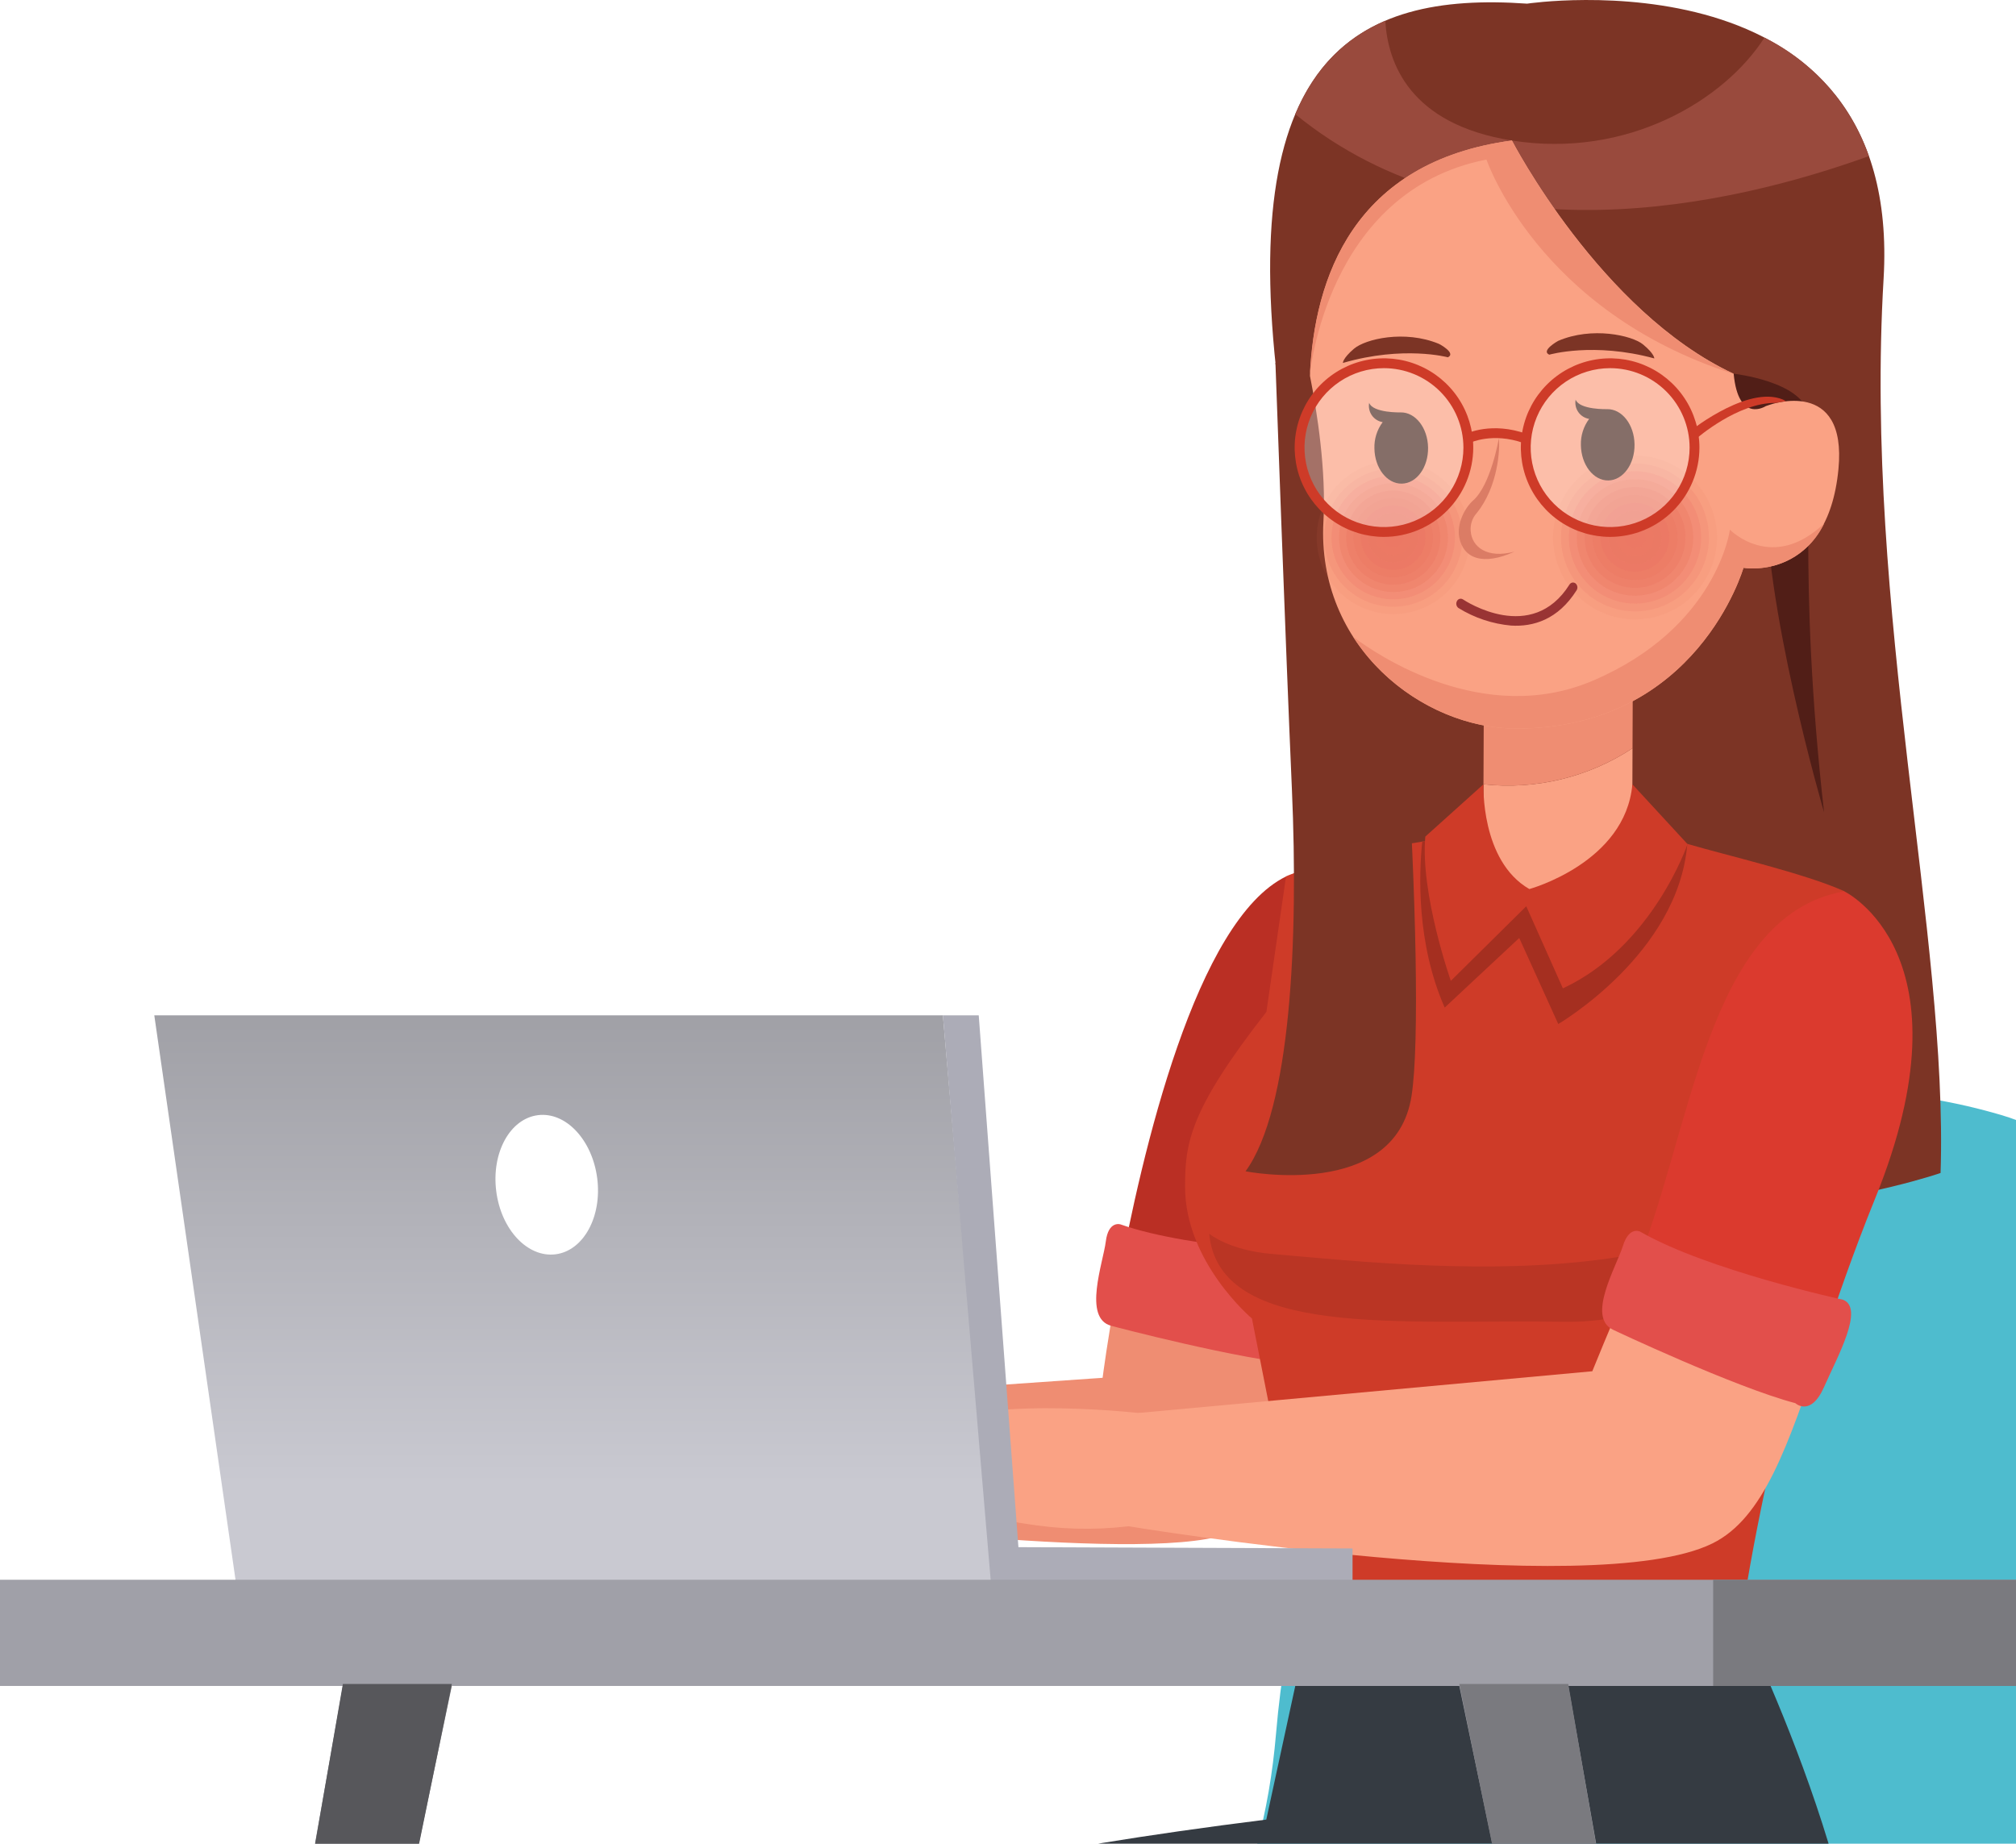 <svg width="410" height="375" viewBox="0 0 410 375" fill="none" xmlns="http://www.w3.org/2000/svg">
<path d="M163.1 454.182C163.403 453.768 163.738 453.377 164.1 453.012C169.68 447.362 178.92 448.012 185.93 445.882C210.29 438.552 233.93 421.112 246.81 397.592C254.24 384.052 258.18 368.332 259.5 352.732C267.5 258.812 333.5 205.222 406.99 226.792C481.9 248.792 461.81 459.462 359.16 481.882C321.57 490.092 282.87 493.742 244.59 490.662C219.59 488.662 190.81 484.932 169.59 469.312C164.84 465.852 159.18 459.672 163.1 454.182Z" fill="#4EBCCE"/>
<path d="M163.26 284.592C163.26 284.592 166.1 288.432 166.08 296.392C166.08 302.182 164.49 307.782 163.16 308.292C156.357 309.682 149.403 310.189 142.47 309.802C130.38 309.232 130.34 308.642 126.69 309.932C123.04 311.222 120.46 317.072 116.16 318.452C108.09 321.052 98.3 313.012 98.3 313.012C98.3 313.012 107.64 301.462 120.3 294.292C132.96 287.122 163.26 284.592 163.26 284.592Z" fill="#EF8D72"/>
<path d="M227.31 261.072C225.24 272.422 224.24 280.242 224.24 280.242L161.79 284.592C149.28 297.592 160.9 308.662 160.9 308.662C160.9 308.662 236.58 318.712 250.9 311.422C255.33 309.172 259.81 292.072 264.03 269.952L227.31 261.072Z" fill="#EF8D72"/>
<path d="M270.57 231.402C276.49 193.402 261.57 178.262 261.57 178.262C243.31 187.132 232.26 234.072 227.33 261.072L264.06 269.952C266.31 258.052 268.46 244.672 270.57 231.402Z" fill="#BA2F24"/>
<path d="M265.16 277.602C265.16 277.602 268.74 279.893 270.31 273.293C271.88 266.693 275.5 256.063 270.89 255.153C270.89 255.153 242.61 254.233 227.89 249.043C227.89 249.043 225.43 248.203 224.89 252.513C224.35 256.823 220.18 268.143 225.99 269.663C225.97 269.673 252.4 276.672 265.16 277.602Z" fill="#E24F4B"/>
<path d="M310.57 0.743C310.57 0.743 387.07 -10.757 383.07 56.743C379.07 124.243 396.24 190.583 394.66 238.583C394.66 238.583 337.75 258.583 266.41 238.583C266.41 238.583 268.82 145.513 260.28 81.293C251.07 11.993 275.23 -1.757 310.57 0.743Z" fill="url(#paint0_linear_1253_10570)"/>
<path d="M343.25 171.672C343.25 171.672 325.09 167.622 315.09 167.512C305.09 167.402 289.81 171.082 289.81 171.082C270.81 174.082 261.55 178.242 261.55 178.242L257.55 205.822C241.87 225.892 241.01 232.512 241.01 241.392C241.01 256.762 254.61 268.182 254.61 268.182L266.53 328.542C318.67 348.812 354.08 329.702 354.08 329.702C359.87 290.312 375.08 239.812 375.08 239.812V181.272C367.07 177.672 351.38 174.042 343.25 171.672Z" fill="#CE3B28"/>
<path opacity="0.2" d="M293.81 204.944L308.97 190.784L316.91 208.284C316.91 208.284 341.33 194.024 343.15 171.684C342.06 171.444 324.75 167.634 315.07 167.534C305.07 167.424 289.8 171.103 289.8 171.103L289.24 171.254C288.57 177.774 288.05 191.834 293.81 204.944Z" fill="black"/>
<path d="M301.7 159.523L301.6 184.273L331.89 184.393L332.01 152.193C323.068 158.091 312.348 160.684 301.7 159.523Z" fill="#FAA284"/>
<path d="M332.01 152.193L332.11 127.393L301.83 127.273L301.7 159.523C312.349 160.684 323.069 158.091 332.01 152.193Z" fill="#EF8D72"/>
<path d="M301.7 159.523C301.7 159.523 301.07 175.093 311.03 180.833C311.03 180.833 330.58 175.493 331.98 159.523L343.2 171.693C343.2 171.693 336.1 192.533 317.85 201.033L310.4 184.333L295.06 199.503C295.06 199.503 288.83 181.793 289.87 170.163L301.7 159.523Z" fill="#CE3B28"/>
<path opacity="0.1" d="M245.91 250.933C245.91 250.933 249.91 254.283 258.47 255.033C275.85 256.533 304.35 259.653 329.47 255.613C340.01 253.923 347.76 248.613 355.7 242.373C355.7 242.373 350.97 269.373 317.94 268.843C284.91 268.313 247.98 272.363 245.91 250.933Z" fill="black"/>
<path d="M354.13 329.732C354.13 329.732 387.04 396.462 376.95 427.852C366.86 459.242 351.78 474.242 189.15 462.242C189.15 462.242 135.8 450.242 156.92 396.242C156.92 396.242 156.53 382.742 257.53 370.102L266.53 328.582L354.13 329.732Z" fill="#353B42"/>
<path d="M233.14 287.562C233.14 287.562 235.85 291.212 235.8 298.652C235.8 304.442 233.36 309.712 231.99 310.102C225.012 311.176 217.915 311.234 210.92 310.272C198.92 308.692 199.58 306.922 195.84 307.912C192.1 308.902 187.22 312.632 182.84 313.662C174.59 315.572 165.5 306.752 165.5 306.752C165.5 306.752 175.77 296.012 188.94 289.922C202.11 283.832 233.14 287.562 233.14 287.562Z" fill="#FAA284"/>
<path d="M323.83 278.912L231.57 287.392C218.02 299.462 229.57 310.452 229.57 310.452C229.57 310.452 323.78 325.992 348.26 313.932C358.66 308.812 363.59 294.212 370.45 273.932L332.3 258.762C327.19 270.552 323.83 278.912 323.83 278.912Z" fill="#FAA284"/>
<path d="M375.07 181.293C346.74 186.293 343.99 231.503 332.28 258.723L370.43 273.893C373.43 264.893 376.89 254.763 381.33 243.833C401.57 194.013 375.07 181.293 375.07 181.293Z" fill="#DB3A2E"/>
<path d="M365.12 285.402C365.12 285.402 368.23 288.312 370.97 282.102C373.71 275.892 379.2 266.102 374.84 264.372C374.84 264.372 347.19 258.372 333.62 250.542C333.62 250.542 331.35 249.262 330.06 253.412C328.77 257.562 322.59 267.922 328.06 270.472C328.03 270.472 352.75 282.142 365.12 285.402Z" fill="#E24F4B"/>
<path d="M352.581 76.012C352.581 76.012 366.58 77.582 367.74 84.242C368.9 90.902 365.53 117.242 370.97 165.242C370.97 165.242 358.401 122.522 359.071 97.722C359.071 97.722 352.131 84.372 352.581 76.012Z" fill="#511E17"/>
<path d="M380.08 31.753C376.422 21.252 368.797 12.601 358.84 7.653C350.71 20.393 330.93 32.303 307.49 28.582C286.68 25.282 282.23 12.803 281.73 4.223C273.78 7.613 267.48 13.583 263.42 23.223C300.77 53.673 352.17 41.833 380.08 31.753Z" fill="#994A3D"/>
<path d="M259.389 73.812C259.389 73.812 261.46 131.542 262.74 160.582C264.07 190.992 262.55 225.582 253.31 238.242C253.31 238.242 283.74 244.242 287.07 222.912C290.4 201.582 283.93 99.562 277.75 72.912L259.389 73.812Z" fill="#7C3425"/>
<path d="M359.91 82.332L359.11 82.602C359.11 82.602 353.54 86.242 352.58 76.012C325.5 63.392 307.49 28.582 307.49 28.582C275.23 32.912 267.29 56.582 266.41 76.452C267.89 83.882 269.72 95.762 269.15 106.012C267.72 131.572 289.28 148.222 308.43 148.192C345.22 148.192 354.57 115.492 354.57 115.492C354.57 115.492 371.68 118.412 373.89 95.432C375.7 76.672 359.91 82.332 359.91 82.332Z" fill="#FAA284"/>
<g opacity="0.9">
<path opacity="0.09" d="M286.24 94.052C289.266 94.624 292.054 96.081 294.253 98.238C296.451 100.395 297.96 103.156 298.589 106.17C299.218 109.185 298.939 112.319 297.787 115.175C296.635 118.031 294.662 120.482 292.117 122.217C289.573 123.951 286.571 124.892 283.491 124.921C280.411 124.949 277.393 124.064 274.816 122.376C272.24 120.689 270.222 118.275 269.017 115.441C267.813 112.606 267.476 109.478 268.05 106.452C268.818 102.396 271.166 98.812 274.577 96.486C277.988 94.161 282.183 93.285 286.24 94.052Z" fill="#EA7460"/>
<path opacity="0.18" d="M285.959 95.533C288.695 96.049 291.216 97.364 293.203 99.313C295.191 101.262 296.555 103.757 297.125 106.482C297.694 109.206 297.442 112.039 296.401 114.62C295.36 117.202 293.577 119.417 291.277 120.985C288.977 122.553 286.264 123.403 283.48 123.428C280.697 123.454 277.968 122.653 275.64 121.127C273.312 119.601 271.489 117.419 270.401 114.857C269.313 112.295 269.01 109.467 269.53 106.733C270.225 103.07 272.347 99.833 275.427 97.733C278.508 95.633 282.296 94.842 285.959 95.533Z" fill="#EA7460"/>
<path opacity="0.27" d="M285.69 97.003C288.13 97.468 290.377 98.645 292.148 100.387C293.918 102.128 295.133 104.356 295.638 106.788C296.143 109.219 295.916 111.746 294.985 114.049C294.054 116.352 292.461 118.327 290.408 119.724C288.355 121.122 285.934 121.879 283.45 121.901C280.967 121.923 278.532 121.208 276.455 119.846C274.378 118.485 272.751 116.538 271.78 114.252C270.809 111.966 270.537 109.444 271 107.003C271.623 103.73 273.52 100.837 276.275 98.962C279.029 97.087 282.416 96.382 285.69 97.003Z" fill="#EA7460"/>
<path opacity="0.36" d="M285.46 98.473C287.611 98.881 289.592 99.918 291.154 101.451C292.716 102.985 293.788 104.948 294.234 107.091C294.681 109.234 294.482 111.462 293.663 113.492C292.844 115.522 291.441 117.264 289.632 118.497C287.823 119.73 285.689 120.398 283.5 120.419C281.311 120.439 279.165 119.81 277.334 118.611C275.502 117.412 274.067 115.696 273.21 113.682C272.353 111.667 272.113 109.444 272.52 107.293C272.79 105.864 273.339 104.502 274.136 103.286C274.932 102.069 275.961 101.021 277.162 100.202C278.364 99.383 279.715 98.809 281.139 98.512C282.563 98.215 284.031 98.202 285.46 98.473Z" fill="#EA7460"/>
<path opacity="0.45" d="M285.129 99.953C286.989 100.305 288.703 101.2 290.054 102.526C291.405 103.852 292.333 105.549 292.719 107.402C293.106 109.255 292.935 111.181 292.227 112.937C291.518 114.692 290.305 116.199 288.741 117.265C287.177 118.331 285.332 118.909 283.439 118.926C281.546 118.944 279.69 118.399 278.107 117.362C276.523 116.324 275.283 114.841 274.543 113.098C273.803 111.356 273.596 109.433 273.949 107.573C274.182 106.338 274.656 105.162 275.344 104.11C276.032 103.059 276.921 102.153 277.959 101.446C278.998 100.738 280.165 100.242 281.395 99.986C282.626 99.73 283.894 99.719 285.129 99.953Z" fill="#EA7460"/>
<path opacity="0.55" d="M284.85 101.422C286.418 101.719 287.863 102.474 289.002 103.592C290.141 104.71 290.923 106.14 291.249 107.703C291.575 109.265 291.431 110.889 290.834 112.369C290.237 113.85 289.214 115.119 287.896 116.019C286.577 116.918 285.021 117.406 283.425 117.421C281.829 117.436 280.265 116.977 278.93 116.103C277.594 115.229 276.548 113.979 275.923 112.51C275.298 111.041 275.123 109.42 275.42 107.852C275.617 106.81 276.017 105.818 276.597 104.931C277.178 104.044 277.927 103.281 278.803 102.684C279.679 102.087 280.663 101.668 281.701 101.451C282.738 101.235 283.808 101.225 284.85 101.422Z" fill="#EA7460"/>
<path opacity="0.64" d="M284.57 102.893C285.846 103.135 287.022 103.75 287.949 104.661C288.876 105.572 289.512 106.737 289.777 108.009C290.041 109.281 289.923 110.603 289.436 111.808C288.95 113.013 288.116 114.046 287.042 114.778C285.968 115.509 284.702 115.906 283.402 115.917C282.103 115.928 280.829 115.554 279.743 114.842C278.656 114.13 277.805 113.111 277.297 111.915C276.789 110.719 276.647 109.399 276.89 108.123C277.05 107.275 277.377 106.467 277.85 105.746C278.323 105.024 278.933 104.403 279.646 103.917C280.36 103.431 281.162 103.091 282.006 102.915C282.851 102.739 283.722 102.732 284.57 102.893Z" fill="#EA7460"/>
<path opacity="0.73" d="M284.289 104.363C285.275 104.552 286.183 105.029 286.897 105.735C287.611 106.44 288.099 107.342 288.301 108.325C288.502 109.308 288.407 110.329 288.027 111.259C287.648 112.188 287.001 112.984 286.169 113.545C285.337 114.106 284.357 114.408 283.353 114.412C282.349 114.415 281.367 114.121 280.53 113.566C279.694 113.011 279.041 112.221 278.655 111.294C278.268 110.368 278.165 109.347 278.359 108.363C278.62 107.049 279.39 105.891 280.501 105.142C281.612 104.393 282.973 104.113 284.289 104.363Z" fill="#EA7460"/>
<path opacity="0.82" d="M284.01 105.843C284.704 105.974 285.343 106.308 285.847 106.803C286.351 107.298 286.697 107.931 286.841 108.622C286.986 109.314 286.921 110.032 286.657 110.687C286.393 111.342 285.94 111.904 285.356 112.302C284.772 112.699 284.084 112.915 283.377 112.921C282.671 112.927 281.979 112.724 281.388 112.336C280.798 111.949 280.335 111.395 280.06 110.745C279.784 110.094 279.707 109.377 279.839 108.683C279.926 108.222 280.102 107.783 280.359 107.391C280.615 106.999 280.947 106.661 281.335 106.397C281.722 106.133 282.158 105.948 282.617 105.853C283.076 105.758 283.549 105.755 284.01 105.843Z" fill="#EA7460"/>
<path opacity="0.91" d="M283.729 107.313C284.131 107.39 284.502 107.584 284.794 107.87C285.086 108.157 285.286 108.524 285.37 108.925C285.453 109.326 285.416 109.742 285.263 110.122C285.11 110.501 284.848 110.827 284.51 111.057C284.171 111.288 283.772 111.413 283.363 111.417C282.954 111.421 282.552 111.303 282.21 111.079C281.867 110.855 281.599 110.535 281.439 110.158C281.278 109.781 281.233 109.366 281.309 108.963C281.359 108.696 281.46 108.44 281.609 108.212C281.757 107.983 281.95 107.787 282.175 107.633C282.4 107.48 282.653 107.373 282.92 107.318C283.187 107.263 283.462 107.261 283.729 107.313Z" fill="#EA7460"/>
<path opacity="0.9" d="M283.909 109.452C283.895 109.526 283.867 109.597 283.826 109.66C283.785 109.724 283.732 109.778 283.669 109.821C283.607 109.864 283.537 109.894 283.463 109.909C283.39 109.925 283.313 109.926 283.239 109.912C283.165 109.898 283.094 109.87 283.031 109.829C282.968 109.788 282.913 109.735 282.87 109.672C282.828 109.61 282.798 109.54 282.782 109.466C282.766 109.393 282.765 109.316 282.779 109.242C282.808 109.093 282.895 108.961 283.02 108.875C283.146 108.789 283.3 108.756 283.449 108.782C283.598 108.811 283.73 108.898 283.816 109.023C283.902 109.149 283.936 109.303 283.909 109.452Z" fill="#EA7460"/>
</g>
<g opacity="0.9">
<path opacity="0.09" d="M335.62 92.941C338.86 93.555 341.845 95.115 344.197 97.424C346.55 99.734 348.165 102.689 348.838 105.917C349.512 109.144 349.213 112.499 347.979 115.556C346.746 118.614 344.634 121.237 341.91 123.094C339.185 124.951 335.972 125.959 332.675 125.99C329.378 126.02 326.146 125.073 323.388 123.267C320.63 121.461 318.469 118.877 317.179 115.843C315.889 112.809 315.527 109.461 316.14 106.221C316.547 104.07 317.374 102.02 318.573 100.189C319.773 98.357 321.321 96.78 323.13 95.546C324.939 94.313 326.973 93.449 329.116 93.002C331.259 92.555 333.469 92.534 335.62 92.941Z" fill="#EA7460"/>
<path opacity="0.18" d="M335.32 94.522C338.246 95.078 340.941 96.489 343.064 98.576C345.188 100.664 346.646 103.334 347.252 106.249C347.859 109.165 347.588 112.194 346.473 114.956C345.358 117.717 343.45 120.086 340.989 121.763C338.528 123.44 335.625 124.349 332.647 124.377C329.67 124.404 326.751 123.549 324.259 121.917C321.768 120.286 319.816 117.953 318.65 115.213C317.484 112.473 317.157 109.449 317.71 106.522C318.076 104.577 318.822 102.723 319.906 101.066C320.99 99.41 322.39 97.984 324.025 96.869C325.661 95.754 327.501 94.973 329.439 94.57C331.377 94.168 333.376 94.151 335.32 94.522Z" fill="#EA7460"/>
<path opacity="0.27" d="M335.02 96.092C337.635 96.587 340.045 97.847 341.945 99.711C343.844 101.576 345.149 103.961 345.693 106.567C346.236 109.173 345.996 111.881 345 114.35C344.005 116.818 342.3 118.937 340.102 120.437C337.903 121.937 335.308 122.751 332.647 122.777C329.985 122.802 327.375 122.039 325.148 120.581C322.92 119.124 321.175 117.039 320.132 114.59C319.09 112.141 318.797 109.438 319.29 106.822C319.618 105.085 320.285 103.429 321.253 101.949C322.221 100.469 323.471 99.195 324.932 98.198C326.392 97.202 328.035 96.503 329.766 96.141C331.497 95.78 333.283 95.763 335.02 96.092Z" fill="#EA7460"/>
<path opacity="0.36" d="M334.72 97.672C337.022 98.109 339.144 99.218 340.816 100.86C342.488 102.502 343.636 104.603 344.114 106.897C344.592 109.192 344.379 111.576 343.502 113.749C342.625 115.923 341.124 117.787 339.187 119.107C337.251 120.427 334.966 121.143 332.623 121.165C330.279 121.186 327.982 120.513 326.021 119.229C324.061 117.945 322.525 116.109 321.608 113.952C320.691 111.795 320.434 109.415 320.87 107.112C321.456 104.025 323.245 101.297 325.842 99.527C328.438 97.757 331.632 97.09 334.72 97.672Z" fill="#EA7460"/>
<path opacity="0.45" d="M334.46 99.251C336.45 99.633 338.283 100.595 339.726 102.018C341.169 103.44 342.158 105.258 342.569 107.242C342.979 109.227 342.792 111.288 342.031 113.166C341.271 115.044 339.971 116.655 338.295 117.794C336.619 118.934 334.644 119.551 332.617 119.568C330.591 119.585 328.605 119.001 326.911 117.89C325.216 116.779 323.889 115.19 323.097 113.325C322.305 111.46 322.083 109.402 322.46 107.411C322.711 106.087 323.221 104.825 323.96 103.698C324.699 102.571 325.653 101.6 326.768 100.842C327.882 100.084 329.136 99.554 330.456 99.281C331.776 99.008 333.136 98.998 334.46 99.251Z" fill="#EA7460"/>
<path opacity="0.55" d="M334.13 100.833C335.809 101.152 337.355 101.961 338.574 103.158C339.793 104.356 340.629 105.888 340.977 107.561C341.326 109.234 341.17 110.972 340.53 112.557C339.89 114.141 338.795 115.5 337.383 116.462C335.971 117.424 334.305 117.946 332.596 117.961C330.888 117.976 329.213 117.485 327.784 116.548C326.354 115.612 325.235 114.273 324.567 112.7C323.899 111.127 323.712 109.392 324.03 107.713C324.24 106.597 324.668 105.534 325.29 104.584C325.911 103.634 326.714 102.816 327.652 102.177C328.59 101.538 329.646 101.09 330.757 100.86C331.869 100.629 333.015 100.62 334.13 100.833Z" fill="#EA7460"/>
<path opacity="0.64" d="M333.831 102.412C335.186 102.677 336.432 103.338 337.413 104.311C338.394 105.283 339.065 106.524 339.342 107.877C339.619 109.23 339.49 110.635 338.97 111.915C338.451 113.194 337.564 114.292 336.422 115.069C335.281 115.846 333.934 116.267 332.553 116.281C331.172 116.295 329.818 115.899 328.661 115.145C327.504 114.39 326.596 113.311 326.052 112.041C325.507 110.772 325.35 109.37 325.6 108.012C325.768 107.101 326.115 106.233 326.621 105.458C327.127 104.682 327.781 104.015 328.546 103.494C329.312 102.973 330.173 102.609 331.08 102.424C331.987 102.238 332.922 102.234 333.831 102.412Z" fill="#EA7460"/>
<path opacity="0.73" d="M333.53 103.982C334.584 104.183 335.556 104.691 336.322 105.444C337.087 106.196 337.613 107.159 337.832 108.21C338.051 109.261 337.953 110.353 337.551 111.348C337.15 112.344 336.462 113.198 335.575 113.803C334.688 114.408 333.642 114.736 332.568 114.746C331.495 114.757 330.442 114.449 329.544 113.861C328.645 113.274 327.941 112.433 327.52 111.445C327.1 110.457 326.981 109.367 327.18 108.312C327.312 107.61 327.581 106.942 327.972 106.345C328.362 105.747 328.867 105.233 329.457 104.83C330.047 104.428 330.71 104.146 331.409 104.001C332.108 103.855 332.828 103.849 333.53 103.982Z" fill="#EA7460"/>
<path opacity="0.82" d="M333.23 105.562C333.975 105.702 334.662 106.059 335.203 106.59C335.745 107.12 336.117 107.799 336.272 108.54C336.427 109.282 336.359 110.053 336.076 110.756C335.793 111.459 335.308 112.063 334.682 112.49C334.056 112.917 333.317 113.148 332.56 113.156C331.802 113.163 331.059 112.945 330.425 112.53C329.791 112.115 329.295 111.521 328.998 110.823C328.702 110.126 328.619 109.356 328.761 108.612C328.853 108.118 329.042 107.647 329.317 107.226C329.592 106.805 329.947 106.442 330.362 106.159C330.778 105.875 331.245 105.677 331.737 105.574C332.229 105.472 332.737 105.468 333.23 105.562Z" fill="#EA7460"/>
<path opacity="0.91" d="M332.929 107.141C333.361 107.222 333.759 107.429 334.073 107.736C334.387 108.043 334.603 108.437 334.693 108.867C334.784 109.296 334.745 109.743 334.581 110.151C334.417 110.559 334.136 110.908 333.773 111.156C333.411 111.404 332.983 111.539 332.544 111.543C332.104 111.548 331.674 111.422 331.306 111.181C330.939 110.941 330.65 110.597 330.478 110.193C330.306 109.789 330.258 109.343 330.339 108.911C330.392 108.624 330.501 108.351 330.66 108.107C330.819 107.862 331.025 107.651 331.266 107.487C331.507 107.322 331.778 107.207 332.063 107.148C332.349 107.088 332.643 107.086 332.929 107.141Z" fill="#EA7460"/>
<path opacity="0.9" d="M333.12 109.433C333.106 109.513 333.076 109.589 333.032 109.657C332.988 109.725 332.93 109.784 332.863 109.829C332.796 109.875 332.721 109.907 332.641 109.923C332.562 109.939 332.48 109.939 332.4 109.923C332.283 109.899 332.174 109.841 332.089 109.757C332.004 109.672 331.946 109.564 331.922 109.446C331.898 109.328 331.91 109.206 331.955 109.095C332 108.983 332.078 108.888 332.177 108.82C332.276 108.753 332.393 108.716 332.513 108.715C332.634 108.714 332.752 108.748 332.852 108.813C332.953 108.878 333.032 108.972 333.08 109.083C333.128 109.193 333.142 109.315 333.12 109.433Z" fill="#EA7460"/>
</g>
<path d="M308.01 112.202C301.62 115.122 297.61 113.612 296.78 109.322C296.24 106.522 297.87 103.322 299.61 101.782C303.21 98.592 304.81 89.262 304.82 89.162C305.1 91.162 304.7 98.962 300.32 104.362C299.877 104.856 299.539 105.436 299.33 106.065C299.12 106.695 299.041 107.361 299.1 108.022C299.33 111.212 302.4 113.702 308.01 112.202Z" fill="#DB7C65"/>
<path d="M284.86 83.883C284.86 83.883 279.26 84.033 278.45 81.943C278.369 82.382 278.375 82.832 278.47 83.268C278.564 83.704 278.745 84.117 279.001 84.482C279.257 84.847 279.584 85.157 279.961 85.394C280.339 85.632 280.76 85.791 281.2 85.863C280.048 87.404 279.456 89.291 279.52 91.213C279.58 95.213 282.07 98.423 285.09 98.373C288.11 98.323 290.49 95.043 290.43 91.043C290.37 87.043 287.87 83.833 284.86 83.883Z" fill="#502F26"/>
<path d="M326.86 83.223C326.86 83.223 321.251 83.383 320.441 81.293C320.359 81.731 320.365 82.18 320.46 82.616C320.555 83.051 320.736 83.463 320.992 83.827C321.248 84.192 321.575 84.501 321.952 84.737C322.33 84.973 322.751 85.132 323.191 85.203C322.04 86.744 321.448 88.63 321.511 90.553C321.581 94.553 324.071 97.763 327.081 97.723C330.091 97.683 332.481 94.393 332.421 90.383C332.361 86.373 329.87 83.173 326.86 83.223Z" fill="#502F26"/>
<path d="M351.82 107.742C351.82 107.742 349.24 127.612 324.01 138.422C301.76 147.942 280.069 133.202 275.229 129.562C282.769 141.302 296.099 148.212 308.429 148.192C345.219 148.192 354.57 115.492 354.57 115.492C357.904 115.923 361.289 115.283 364.237 113.666C367.184 112.048 369.542 109.536 370.969 106.492C360.379 116.532 351.82 107.742 351.82 107.742Z" fill="#EF8D72"/>
<path d="M294.46 72.673C294.46 72.673 285.46 70.233 273.11 73.823C273.11 73.823 273.04 72.913 275.36 70.933C277.68 68.953 285.65 67.053 292.62 69.933C292.62 69.903 296.24 71.833 294.46 72.673Z" fill="#7C3425"/>
<path d="M315.08 72.142C315.08 72.142 324.08 69.532 336.44 72.903C336.44 72.903 336.5 71.992 334.14 70.052C331.93 68.232 323.78 66.362 316.87 69.342C316.87 69.342 313.28 71.343 315.08 72.142Z" fill="#7C3425"/>
<path d="M307.32 127.243C303.518 126.897 299.847 125.672 296.6 123.663C296.392 123.505 296.248 123.279 296.192 123.023C296.137 122.768 296.176 122.502 296.3 122.273C296.35 122.163 296.423 122.065 296.514 121.986C296.605 121.906 296.712 121.848 296.828 121.813C296.944 121.779 297.065 121.77 297.185 121.788C297.304 121.805 297.419 121.847 297.52 121.913C298.09 122.293 311.52 131.063 319.18 118.913C319.24 118.807 319.321 118.716 319.419 118.645C319.517 118.574 319.629 118.524 319.748 118.501C319.867 118.477 319.989 118.479 320.107 118.507C320.225 118.535 320.335 118.588 320.43 118.663C320.627 118.835 320.756 119.072 320.792 119.331C320.829 119.589 320.772 119.853 320.63 120.073C316.85 126.053 311.81 127.513 307.32 127.243Z" fill="#993434"/>
<path d="M307.46 28.582C275.2 32.912 267.26 56.582 266.38 76.452C266.38 76.452 269.6 38.852 302.31 32.452C302.31 32.452 312.72 63.312 352.55 76.052C325.46 63.392 307.46 28.582 307.46 28.582Z" fill="#EF8D72"/>
<g filter="url(#filter0_b_1253_10570)">
<path d="M281.41 108.273C290.926 108.273 298.64 100.559 298.64 91.043C298.64 81.527 290.926 73.812 281.41 73.812C271.894 73.812 264.18 81.527 264.18 91.043C264.18 100.559 271.894 108.273 281.41 108.273Z" fill="url(#paint1_linear_1253_10570)"/>
</g>
<g filter="url(#filter1_b_1253_10570)">
<path d="M327.41 108.273C336.926 108.273 344.64 100.559 344.64 91.043C344.64 81.527 336.926 73.812 327.41 73.812C317.894 73.812 310.18 81.527 310.18 91.043C310.18 100.559 317.894 108.273 327.41 108.273Z" fill="url(#paint2_linear_1253_10570)"/>
</g>
<path d="M281.46 109.203C277.868 109.203 274.357 108.138 271.371 106.142C268.384 104.147 266.057 101.311 264.682 97.993C263.308 94.674 262.948 91.023 263.649 87.5C264.349 83.977 266.079 80.742 268.619 78.202C271.158 75.662 274.394 73.933 277.917 73.232C281.44 72.531 285.091 72.891 288.409 74.265C291.728 75.64 294.564 77.967 296.559 80.954C298.555 83.94 299.62 87.451 299.62 91.043C299.612 95.857 297.696 100.471 294.292 103.875C290.888 107.279 286.274 109.195 281.46 109.203ZM281.46 74.883C278.264 74.883 275.139 75.831 272.482 77.606C269.824 79.382 267.753 81.906 266.53 84.859C265.307 87.812 264.987 91.061 265.61 94.196C266.234 97.33 267.773 100.21 270.033 102.47C272.293 104.73 275.172 106.269 278.307 106.892C281.442 107.516 284.691 107.196 287.644 105.973C290.597 104.75 293.121 102.678 294.896 100.021C296.672 97.363 297.62 94.239 297.62 91.043C297.614 86.759 295.91 82.651 292.881 79.622C289.851 76.592 285.744 74.888 281.46 74.883Z" fill="#CE3B28"/>
<path d="M327.46 109.203C323.868 109.203 320.357 108.138 317.371 106.142C314.384 104.147 312.057 101.311 310.682 97.993C309.308 94.674 308.948 91.023 309.649 87.5C310.349 83.977 312.079 80.742 314.619 78.202C317.158 75.662 320.394 73.933 323.917 73.232C327.44 72.531 331.091 72.891 334.409 74.265C337.728 75.64 340.564 77.967 342.559 80.954C344.555 83.94 345.62 87.451 345.62 91.043C345.612 95.857 343.696 100.471 340.292 103.875C336.888 107.279 332.274 109.195 327.46 109.203ZM327.46 74.883C324.264 74.883 321.139 75.831 318.482 77.606C315.824 79.382 313.753 81.906 312.53 84.859C311.307 87.812 310.987 91.061 311.61 94.196C312.234 97.33 313.773 100.21 316.033 102.47C318.293 104.73 321.172 106.269 324.307 106.892C327.442 107.516 330.691 107.196 333.644 105.973C336.597 104.75 339.121 102.678 340.896 100.021C342.672 97.363 343.62 94.239 343.62 91.043C343.614 86.759 341.91 82.651 338.881 79.622C335.851 76.592 331.744 74.888 327.46 74.883Z" fill="#CE3B28"/>
<path d="M309.85 90.112C303.56 87.882 299.02 90.042 298.98 90.062L298.09 88.272C298.3 88.162 303.39 85.703 310.51 88.272L309.85 90.112Z" fill="#CE3B28"/>
<path d="M345.02 89.192L343.84 87.582C344.23 87.302 356.32 77.772 363.24 81.582L361.14 81.952C353.46 81.842 345.11 89.132 345.02 89.192Z" fill="#CE3B28"/>
<path d="M47.98 321.903L31.38 206.523H191.76L201.82 321.913L47.98 321.903Z" fill="url(#paint3_linear_1253_10570)"/>
<path d="M191.76 206.523H199.05L207.12 314.693L275.07 314.953V321.673L201.52 321.893L191.76 206.523Z" fill="#ACACB7"/>
<path d="M121.46 239.673C122.46 247.493 118.65 254.413 112.98 255.123C107.31 255.833 101.91 250.123 100.92 242.273C99.93 234.423 103.73 227.543 109.4 226.823C115.07 226.103 120.46 231.853 121.46 239.673Z" fill="white"/>
<path d="M578.53 321.322H-189.851V342.922H578.53V321.322Z" fill="#A0A0A8"/>
<path d="M578.52 321.322H348.41V342.922H578.52V321.322Z" fill="#7A7A7F"/>
<path d="M365.97 673.442H377.38L318.94 342.922H296.78L365.97 673.442Z" fill="#A0A0A8"/>
<path d="M296.78 342.523L306.2 388.523H326.9L318.94 342.523H296.78Z" fill="#7A7A7F"/>
<path d="M22.7 673.442H11.29L69.73 342.922H91.89L22.7 673.442Z" fill="#7A7A7F"/>
<path d="M69.731 342.523L61.77 388.523H82.471L91.89 342.523H69.731Z" fill="#57575B"/>
<defs>
<filter id="filter0_b_1253_10570" x="262.18" y="71.812" width="38.46" height="38.461" filterUnits="userSpaceOnUse" color-interpolation-filters="sRGB">
<feFlood flood-opacity="0" result="BackgroundImageFix"/>
<feGaussianBlur in="BackgroundImage" stdDeviation="1"/>
<feComposite in2="SourceAlpha" operator="in" result="effect1_backgroundBlur_1253_10570"/>
<feBlend mode="normal" in="SourceGraphic" in2="effect1_backgroundBlur_1253_10570" result="shape"/>
</filter>
<filter id="filter1_b_1253_10570" x="308.18" y="71.812" width="38.46" height="38.461" filterUnits="userSpaceOnUse" color-interpolation-filters="sRGB">
<feFlood flood-opacity="0" result="BackgroundImageFix"/>
<feGaussianBlur in="BackgroundImage" stdDeviation="1"/>
<feComposite in2="SourceAlpha" operator="in" result="effect1_backgroundBlur_1253_10570"/>
<feBlend mode="normal" in="SourceGraphic" in2="effect1_backgroundBlur_1253_10570" result="shape"/>
</filter>
<linearGradient id="paint0_linear_1253_10570" x1="505388" y1="615254" x2="516027" y2="633736" gradientUnits="userSpaceOnUse">
<stop stop-color="#7C3425"/>
<stop offset="1" stop-color="#60261D"/>
</linearGradient>
<linearGradient id="paint1_linear_1253_10570" x1="-388870" y1="25823.5" x2="-388870" y2="19426.7" gradientUnits="userSpaceOnUse">
<stop stop-color="white" stop-opacity="0.8"/>
<stop offset="1" stop-color="white" stop-opacity="0.3"/>
</linearGradient>
<linearGradient id="paint2_linear_1253_10570" x1="-388824" y1="25823.5" x2="-388824" y2="19426.7" gradientUnits="userSpaceOnUse">
<stop stop-color="white" stop-opacity="0.8"/>
<stop offset="1" stop-color="white" stop-opacity="0.3"/>
</linearGradient>
<linearGradient id="paint3_linear_1253_10570" x1="116.6" y1="301.833" x2="116.6" y2="203.673" gradientUnits="userSpaceOnUse">
<stop stop-color="#C9C9D1"/>
<stop offset="1" stop-color="#9F9FA5"/>
</linearGradient>
</defs>
</svg>
